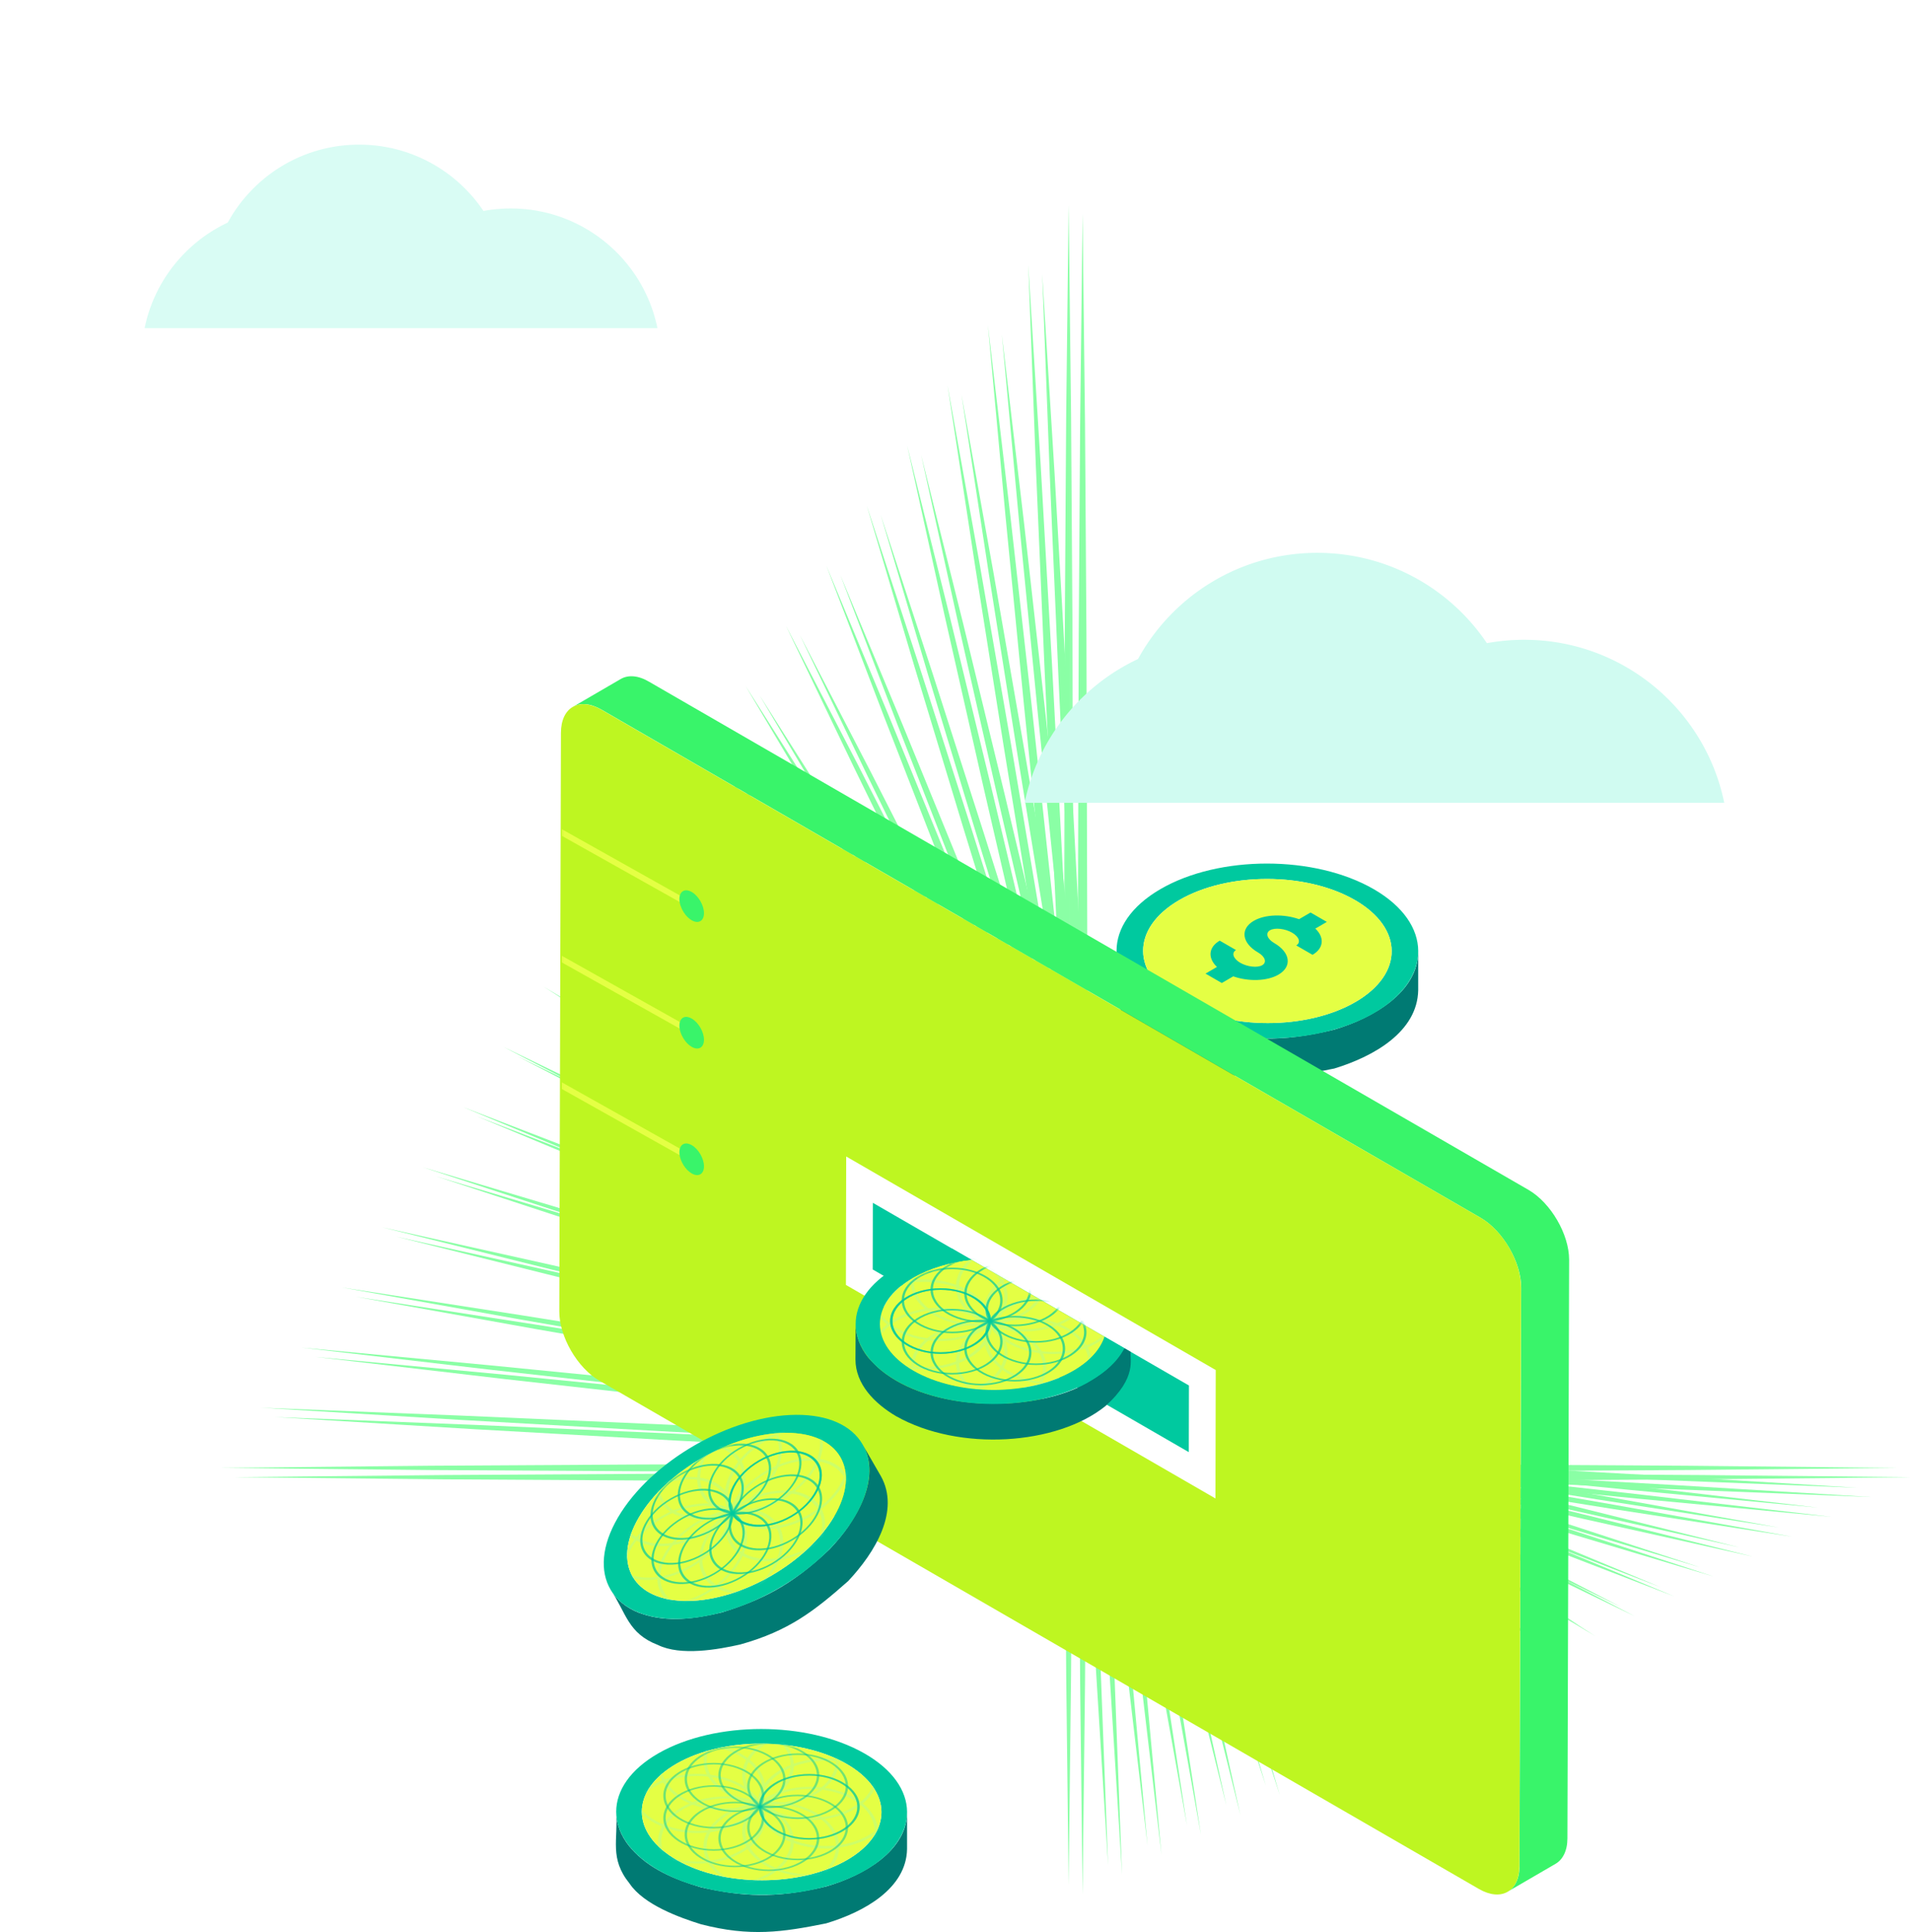 <svg width="555" height="561" viewBox="0 0 555 561" xmlns="http://www.w3.org/2000/svg" xmlns:xlink="http://www.w3.org/1999/xlink">
    <defs>
        <path id="cyc5vlntfa" d="M0 0h2.904v487.947H0z"/>
        <path d="M267.635 149.166c6.427 3.713 11.703 12.787 11.682 20.249l-.476 167.971c-.02 7.391-5.33 10.348-11.758 6.634l-255.4-147.565C5.255 192.741-.021 183.668 0 176.277L.476 8.306C.497.844 5.807-2.113 12.235 1.6l255.4 147.565z" id="zogav5ueyc"/>
        <path d="M59.322 5.814c13.642 7.752 13.713 20.301.16 28.053-13.552 7.753-35.562 7.753-49.204 0-13.641-7.752-13.713-20.3-.16-28.053 13.552-7.752 35.562-7.752 49.204 0z" id="axsrehy08e"/>
        <path id="55nuhaih5g" d="M0 0h39.419v26.059H0z"/>
        <path d="M59.322 5.814c13.642 7.752 13.713 20.301.16 28.053-13.552 7.753-35.562 7.753-49.204 0-13.641-7.752-13.713-20.3-.16-28.053 13.552-7.752 35.562-7.752 49.204 0z" id="8rjsqma4fi"/>
        <path id="36ia8pjuyk" d="M0 0h39.419v26.059H0z"/>
        <path d="M26.557 0C20.328.698 14.385 2.443 9.57 5.247c-12.819 7.452-12.752 19.521.152 26.977 12.904 7.456 33.724 7.456 46.544 0 4.814-2.8 7.808-6.25 8.99-9.86L26.557 0z" id="tbbuoa5qjm"/>
        <path id="parh96jgeo" d="M0 0h39.419v26.059H0z"/>
        <filter x="-20.4%" y="-57%" width="140.7%" height="214%" filterUnits="objectBoundingBox" id="sgw3wdlbnq">
            <feGaussianBlur stdDeviation="13.79" in="SourceGraphic"/>
        </filter>
        <filter x="-27.8%" y="-77.6%" width="155.6%" height="255.3%" filterUnits="objectBoundingBox" id="vp2nde6bkr">
            <feGaussianBlur stdDeviation="13.79" in="SourceGraphic"/>
        </filter>
    </defs>
    <g fill="none" fill-rule="evenodd">
        <g fill="#8AFFA5">
            <path d="m314.408 550.104-.707-60.993-.406-60.994-.338-121.987.334-121.987.407-60.993.71-60.994.71 60.994.407 60.993.334 121.987-.338 121.987-.406 60.994z"/>
            <path d="m325.865 544.334-3.599-58.055-3.302-58.068-6.133-116.162-5.464-116.193-2.495-58.11-2.191-58.125 3.603 58.054 3.302 58.069 6.127 116.162 5.46 116.195 2.495 58.11z"/>
            <path d="m337.322 538.564-6.49-55.112-6.197-55.143-11.925-110.333-11.265-110.404-5.397-55.227-5.096-55.257 6.494 55.11 6.196 55.142 11.921 110.335 11.26 110.404 5.396 55.228z"/>
            <path d="m348.779 532.794-9.379-52.167-9.088-52.214-17.718-104.506-17.065-104.612-8.3-52.348-8.006-52.395 9.384 52.165 9.088 52.216 17.712 104.506 17.061 104.614 8.3 52.346z"/>
            <path d="m360.235 527.023-12.264-49.217-11.978-49.285-23.508-98.675-22.868-98.827-11.206-49.466-10.916-49.534 12.269 49.215 11.98 49.285 23.502 98.676 22.862 98.828 11.206 49.466z"/>
            <path d="m371.692 521.253-15.144-46.267-14.868-46.353-29.296-92.845-28.671-93.037-14.114-46.59-13.833-46.678 15.15 46.265 14.868 46.354 29.29 92.846 28.667 93.04 14.114 46.59z"/>
            <path d="m383.149 515.483-18.02-43.314-17.754-43.42-35.082-87.012-34.478-87.254-17.024-43.712-16.752-43.821 18.024 43.31 17.754 43.422 35.076 87.014 34.474 87.254 17.026 43.713z"/>
            <path d="m394.606 509.713-20.893-40.36-20.636-40.487-40.863-81.179-40.288-81.468-19.939-40.837-19.677-40.968 20.896 40.358 20.636 40.487 40.861 81.18 40.282 81.471 19.939 40.837z"/>
            <path d="m406.062 503.943-23.759-37.405-23.514-37.554-46.645-75.346-46.099-75.683-22.856-37.961-22.607-38.115 23.762 37.402 23.515 37.555 46.641 75.35 46.095 75.684 22.855 37.962z"/>
            <path d="M417.52 498.172 390.9 463.72 364.51 429.1l-52.422-69.516-51.913-69.897-25.775-35.083-25.546-35.259 26.622 34.448 26.392 34.623 52.419 69.518 51.91 69.899 25.775 35.083z"/>
            <path d="m428.976 492.402-29.472-31.5-29.265-31.693-58.198-63.682-57.732-64.11-28.696-32.207-28.487-32.4 29.476 31.499 29.264 31.69 58.195 63.686 57.727 64.114 28.7 32.207z"/>
            <path d="m440.433 486.632-32.323-28.554-32.137-28.765-63.97-57.854-63.55-58.32-31.623-29.325-31.433-29.538 32.326 28.552 32.135 28.763 63.969 57.858 63.546 58.322 31.624 29.327z"/>
            <path d="m451.89 480.862-35.172-25.614-35.003-25.839-69.745-52.027-69.369-52.528-34.551-26.444-34.38-26.67 35.173 25.612 35.005 25.837 69.74 52.031 69.366 52.533 34.551 26.443z"/>
            <path d="m463.346 475.091-38.018-22.68-37.871-22.914-75.517-46.206-75.188-46.733-37.479-23.555-37.333-23.796 38.02 22.674 37.871 22.917 75.515 46.207 75.187 46.74 37.48 23.555z"/>
            <path d="m474.803 469.321-40.863-19.75-40.742-19.997-81.286-40.385-81.01-40.936-40.407-20.666-40.282-20.915 40.865 19.747 40.741 19.997 81.285 40.388 81.007 40.94 40.408 20.666z"/>
            <path d="m486.26 463.55-43.712-16.827-43.608-17.083-87.06-34.566-86.83-35.136-43.334-17.772-43.232-18.03 43.713 16.826 43.61 17.081 87.056 34.57 86.829 35.142 43.335 17.77z"/>
            <path d="m497.716 457.78-46.56-13.91-46.48-14.171-92.832-28.75-92.65-29.334-46.26-14.874-46.178-15.138 46.563 13.906 46.478 14.17 92.83 28.757 92.65 29.337 46.26 14.874z"/>
            <path d="m509.173 452.01-49.413-10.998-49.352-11.262-98.606-22.938-98.47-23.528-49.182-11.974-49.123-12.242 49.415 10.994 49.352 11.26 98.604 22.944 98.467 23.534 49.186 11.973z"/>
            <path d="m520.63 446.24-52.27-8.089-52.226-8.355-104.382-17.128-104.284-17.72-52.107-9.074-52.061-9.34 52.27 8.085 52.226 8.355 104.382 17.133L416.46 427.83l52.106 9.073z"/>
            <path d="m532.087 440.47-55.13-5.183-55.103-5.452-110.16-11.317-110.099-11.913-55.026-6.168L91.571 394l55.13 5.18 55.102 5.45 110.16 11.322 110.097 11.917 55.028 6.17z"/>
            <path d="m543.543 434.7-57.994-2.282-57.98-2.546-115.94-5.51-115.91-6.102-57.946-3.264-57.932-3.53 57.995 2.275 57.98 2.546 115.94 5.516 115.91 6.106 57.946 3.264z"/>
            <path d="m555 428.93-60.86.62-60.861.355-121.722.297-121.721-.293-60.861-.356-60.861-.623 60.86-.624 60.862-.356 121.721-.293 121.722.297 60.86.356z"/>
        </g>
        <g transform="translate(308.908 59.457)">
            <mask id="3jue0dkt6b" fill="#fff">
                <use xlink:href="#cyc5vlntfa"/>
            </mask>
            <path fill="#8AFFA5" mask="url(#3jue0dkt6b)" d="m1.45 487.947-.706-60.993-.406-60.994L0 243.973l.334-121.987.406-60.993.71-60.994.712 60.994.408 60.993.334 121.987-.34 121.987-.406 60.994z"/>
        </g>
        <path fill="#8AFFA5" d="m321.816 541.634-3.601-58.054-3.3-58.068-6.133-116.162-5.466-116.194-2.493-58.11-2.191-58.125 3.602 58.055 3.302 58.068 6.128 116.162 5.46 116.196 2.495 58.109z"/>
        <path fill="#8AFFA5" d="m333.272 535.864-6.49-55.111-6.196-55.143-11.925-110.334-11.265-110.403-5.397-55.226-5.097-55.26 6.495 55.11 6.196 55.143 11.92 110.336 11.26 110.403 5.397 55.228z"/>
        <path fill="#8AFFA5" d="m344.73 530.094-9.38-52.167-9.087-52.213-17.719-104.507-17.064-104.612-8.3-52.348-8.005-52.394 9.382 52.164 9.088 52.216 17.713 104.506 17.06 104.615 8.301 52.345z"/>
        <path fill="#8AFFA5" d="m356.186 524.324-12.265-49.218-11.977-49.284-23.508-98.676-22.868-98.827-11.207-49.465-10.915-49.535 12.268 49.216 11.98 49.284 23.502 98.676 22.862 98.829 11.206 49.465z"/>
        <path fill="#8AFFA5" d="m367.643 518.554-15.145-46.267-14.868-46.354-29.295-92.842-28.672-93.04-14.113-46.59-13.833-46.677 15.15 46.265 14.868 46.353 29.29 92.847 28.667 93.039 14.114 46.59z"/>
        <path fill="#8AFFA5" d="m379.1 512.783-18.021-43.314-17.754-43.42-35.081-87.012-34.479-87.254-17.023-43.711-16.753-43.822 18.025 43.31 17.754 43.423 35.077 87.013 34.473 87.254 17.025 43.714z"/>
        <path fill="#8AFFA5" d="m390.556 507.013-20.893-40.36-20.634-40.486-40.865-81.18-40.288-81.468-19.938-40.837-19.678-40.967 20.897 40.357 20.636 40.487 40.86 81.181 40.283 81.47 19.938 40.838z"/>
        <path fill="#8AFFA5" d="m402.013 501.243-23.76-37.405-23.513-37.554-46.645-75.346-46.1-75.683-22.853-37.961-22.61-38.115 23.762 37.403 23.516 37.554 46.64 75.35 46.096 75.685 22.854 37.961z"/>
        <path fill="#8AFFA5" d="m413.47 495.473-26.618-34.452L360.46 426.4l-52.423-69.516-51.912-69.897-25.776-35.083-25.545-35.258 26.621 34.448 26.392 34.623 52.419 69.517 51.91 69.899 25.776 35.083z"/>
        <path fill="#8AFFA5" d="m424.926 489.702-29.472-31.5-29.264-31.692-58.199-63.683-57.731-64.11-28.697-32.207-28.487-32.4 29.477 31.5 29.264 31.691 58.195 63.685 57.727 64.113 28.699 32.207z"/>
        <path fill="#8AFFA5" d="m436.383 483.932-32.323-28.554-32.136-28.764-63.97-57.854-63.551-58.32-31.624-29.326-31.432-29.537 32.327 28.552 32.135 28.763 63.97 57.857 63.545 58.322 31.624 29.327z"/>
        <path fill="#8AFFA5" d="m447.84 478.162-35.172-25.613-35.002-25.84-69.745-52.026-69.37-52.529-34.55-26.443-34.381-26.67 35.174 25.611 35.004 25.838 69.74 52.03 69.366 52.533 34.552 26.443z"/>
        <path fill="#8AFFA5" d="m459.297 472.392-38.019-22.68-37.87-22.916-75.515-46.204-75.19-46.733-37.481-23.556-37.331-23.795 38.02 22.674 37.873 22.916 75.513 46.208 75.186 46.739 37.48 23.555z"/>
        <path fill="#8AFFA5" d="M470.753 466.622 429.89 446.87l-40.741-19.997-81.286-40.385-81.012-40.936-40.406-20.665-40.282-20.916 40.865 19.747 40.742 19.997 81.284 40.389 81.008 40.94 40.407 20.665z"/>
        <path fill="#8AFFA5" d="m482.21 460.851-43.712-16.827-43.61-17.084-87.058-34.565L221 357.238l-43.335-17.772-43.23-18.027 43.71 16.823 43.61 17.082 87.059 34.572 86.829 35.14 43.334 17.77z"/>
        <path fill="#8AFFA5" d="m493.667 455.081-46.56-13.91-46.48-14.172-92.833-28.75-92.65-29.334-46.26-14.874-46.177-15.138 46.56 13.907 46.48 14.17 92.83 28.756 92.65 29.337 46.26 14.874z"/>
        <path fill="#8AFFA5" d="m505.124 449.311-49.413-10.999-49.353-11.262-98.606-22.938-98.469-23.528L160.1 368.61l-49.122-12.242 49.415 10.995 49.352 11.26 98.604 22.944 98.467 23.534L456 437.073z"/>
        <path fill="#8AFFA5" d="m516.58 443.54-52.27-8.088-52.226-8.355-104.382-17.129-104.284-17.72-52.106-9.073-52.062-9.34 52.27 8.085 52.226 8.355 104.382 17.132 104.282 17.725 52.107 9.072z"/>
        <path fill="#8AFFA5" d="m528.037 437.77-55.13-5.183-55.102-5.451-110.16-11.318-110.1-11.913-55.025-6.167-54.999-6.439 55.13 5.18 55.103 5.45 110.16 11.322L418.01 425.17l55.028 6.169z"/>
        <path fill="#8AFFA5" d="m539.494 432-57.995-2.282-57.98-2.545-115.94-5.51-115.91-6.105-57.946-3.261-57.93-3.531 57.993 2.276 57.981 2.545 115.94 5.516 115.91 6.107 57.945 3.263z"/>
        <path fill="#8AFFA5" d="m550.95 426.23-60.86.62-60.86.356-121.722.297-121.722-.293-60.86-.356-60.861-.624 60.86-.624 60.861-.356 121.722-.293 121.721.297 60.86.356z"/>
        <g>
            <g fill-rule="nonzero">
                <path d="M411.88 276.24v11.298c-.23 11.96-12.739 19.182-24.375 22.729-13.135 2.696-22.878 4.158-37.671.278-6.52-2.063-17.268-5.997-21.537-12.477-6.152-7.731-3.403-13.349-4.016-22.035 0 3.672 1.316 7.346 4.016 10.74.208.21.347.349.485.555 5.368 6.27 13.184 9.536 21.121 11.921 12.178 2.711 21.849 3.574 37.602-.277 11.354-3.388 24.376-10.924 24.376-22.732z" fill="#007A73"/>
                <path d="M398.963 258.184c17.155 9.912 17.243 26.007.201 35.918-17.044 9.912-44.807 9.912-61.962 0-17.154-9.911-17.245-26.005-.201-35.917 17.042-9.911 44.807-9.912 61.962 0zm-56.313 32.75c14.148 8.175 36.976 8.174 51.032 0 14.056-8.174 13.982-21.407-.167-29.582-14.148-8.174-36.976-8.174-51.032 0-14.055 8.175-13.981 21.408.167 29.582z" fill="#00C99F"/>
                <path d="M393.515 261.352c14.149 8.175 14.223 21.408.167 29.582-14.056 8.174-36.884 8.175-51.032 0-14.148-8.174-14.222-21.407-.167-29.581 14.056-8.175 36.884-8.175 51.032 0z" fill="#E4FF44"/>
                <path d="m385.343 267.695-3.337 1.94c2.688 2.559 2.485 5.697-.814 7.615l-4.728-2.731c1.398-.813.856-2.506-1.214-3.702-2.058-1.19-5.006-1.513-6.404-.7-1.41.82-.842 2.528 1.215 3.717 4.701 2.716 5.27 6.825 1.246 9.165-3.312 1.926-8.724 2.054-13.146.504l-3.325 1.933-4.727-2.73 3.325-1.935c-2.701-2.565-2.511-5.71.8-7.636l4.728 2.73c-1.384.806-.817 2.514 1.24 3.703 2.071 1.196 4.994 1.504 6.378.7 1.41-.82.856-2.506-1.215-3.703-4.714-2.723-5.27-6.84-1.246-9.179 3.3-1.919 8.724-2.04 13.16-.482l3.337-1.94 4.727 2.73z" fill="#00C99F"/>
            </g>
            <path d="m455.71 365.78-.494 168.013c0 3.655-1.381 6.221-3.454 7.408l-13.917 8.097c2.073-1.186 3.455-3.752 3.455-7.408l.494-168.012c0-7.408-5.33-16.494-11.745-20.246L174.719 206.07c-3.258-1.876-6.219-2.074-8.39-.791l13.916-8.098c2.172-1.282 5.133-1.09 8.291.791l255.43 147.564c6.414 3.752 11.744 12.838 11.744 20.246z" fill="#39F46A" fill-rule="nonzero"/>
            <g transform="translate(162.436 204.482)">
                <mask id="bcdovr19cd" fill="#fff">
                    <use xlink:href="#zogav5ueyc"/>
                </mask>
                <use fill="#BEF621" fill-rule="nonzero" xlink:href="#zogav5ueyc"/>
                <path fill="#E4FF44" fill-rule="nonzero" mask="url(#bcdovr19cd)" d="M37.738 57.06v1.93L.736 38.224v-1.93z"/>
                <path d="M38.46 54.524c1.971 1.139 3.564 3.9 3.557 6.167-.006 2.267-1.61 3.18-3.58 2.042-.884-.51-1.69-1.347-2.312-2.317-.766-1.197-1.25-2.599-1.246-3.85.003-1.252.494-2.09 1.264-2.399.625-.25 1.434-.154 2.317.357z" fill="#39F46A" fill-rule="nonzero" mask="url(#bcdovr19cd)"/>
                <path fill="#E4FF44" fill-rule="nonzero" mask="url(#bcdovr19cd)" d="M37.738 93.812v1.93L.736 74.978v-1.93z"/>
                <path d="M38.46 91.276c1.971 1.14 3.564 3.9 3.557 6.167-.006 2.267-1.61 3.181-3.58 2.042-.884-.51-1.69-1.346-2.312-2.317-.766-1.196-1.25-2.598-1.246-3.85.003-1.251.494-2.089 1.264-2.398.625-.251 1.434-.154 2.317.356z" fill="#39F46A" fill-rule="nonzero" mask="url(#bcdovr19cd)"/>
                <path fill="#E4FF44" fill-rule="nonzero" mask="url(#bcdovr19cd)" d="M37.738 130.565v1.93L.736 111.73v-1.931z"/>
                <path d="M38.46 128.029c1.971 1.139 3.564 3.9 3.557 6.167-.006 2.267-1.61 3.18-3.58 2.042-.884-.51-1.69-1.347-2.312-2.317-.766-1.197-1.25-2.598-1.246-3.85.003-1.252.494-2.09 1.264-2.398.625-.252 1.434-.155 2.317.356z" fill="#39F46A" fill-rule="nonzero" mask="url(#bcdovr19cd)"/>
            </g>
            <path fill="#FFF" fill-rule="nonzero" d="m245.755 335.808-.082 37.295L353 435.11l.081-37.29z"/>
            <path fill="#00C99F" fill-rule="nonzero" d="m253.494 349.261-.039 19.355 91.8 53.042.044-19.35z"/>
            <g>
                <path d="m250.518 419.424 5.357 9.28c5.48 9.933-1.542 21.895-9.576 30.418-9.69 8.547-17.132 14.444-31.325 18.389-6.421 1.45-17.262 3.4-23.899.136-8.803-3.384-9.171-9.323-13.802-16.161 1.74 3.015 4.582 5.4 8.447 6.884.272.073.454.12.668.223 7.455 2.56 15.53 1.476 23.288-.392 11.454-3.644 19.939-7.599 31.267-18.356 7.874-8.256 15.174-20.723 9.575-30.42z" fill="#007A73" fill-rule="nonzero"/>
                <path d="M231.17 410.823c19.025-.13 26.73 13.046 17.2 29.402-9.533 16.357-32.715 29.742-51.74 29.872-19.024.13-26.73-13.044-17.199-29.402 9.531-16.355 32.715-29.742 51.74-29.872zm-31.493 54.045c15.69-.107 34.752-11.112 42.613-24.602 7.86-13.49 1.524-24.322-14.166-24.215-15.69.108-34.752 11.113-42.613 24.603-7.86 13.49-1.524 24.322 14.166 24.214z" fill="#00C99F" fill-rule="nonzero"/>
                <g transform="rotate(-30 909.236 -104.055)">
                    <mask id="4ehz31o0lf" fill="#fff">
                        <use xlink:href="#axsrehy08e"/>
                    </mask>
                    <use fill="#E4FF44" fill-rule="nonzero" xlink:href="#axsrehy08e"/>
                    <g mask="url(#4ehz31o0lf)">
                        <g opacity=".292">
                            <path d="M53.395 4.963c-10.353 0-18.777 5.569-18.777 12.413 0 6.845 8.424 12.413 18.777 12.413 10.353 0 18.775-5.568 18.775-12.413 0-6.844-8.422-12.413-18.775-12.413m0 25.443c-10.868 0-19.71-5.845-19.71-13.03 0-7.184 8.842-13.03 19.71-13.03 10.867 0 19.708 5.846 19.708 13.03 0 7.185-8.84 13.03-19.708 13.03" fill="#95FAC2"/>
                            <path d="M48.87 13.16c-10.354 0-18.778 5.568-18.778 12.412 0 6.845 8.424 12.413 18.777 12.413 10.353 0 18.776-5.568 18.776-12.413 0-6.844-8.423-12.413-18.776-12.413m0 25.443c-10.868 0-19.71-5.845-19.71-13.03 0-7.184 8.842-13.03 19.71-13.03s19.71 5.846 19.71 13.03c0 7.185-8.842 13.03-19.71 13.03" fill="#95FAC2"/>
                            <path d="M37.611 17.48c-10.353 0-18.776 5.568-18.776 12.413 0 6.844 8.423 12.412 18.776 12.412s18.777-5.568 18.777-12.412c0-6.845-8.424-12.413-18.777-12.413m0 25.442c-10.867 0-19.71-5.845-19.71-13.03 0-7.184 8.843-13.029 19.71-13.029 10.868 0 19.71 5.845 19.71 13.03 0 7.184-8.842 13.029-19.71 13.029" fill="#95FAC2"/>
                            <path d="M24.44 15.948c-10.353 0-18.776 5.568-18.776 12.413 0 6.844 8.423 12.412 18.776 12.412 10.354 0 18.776-5.568 18.776-12.412 0-6.845-8.422-12.413-18.776-12.413m0 25.442c-10.868 0-19.71-5.845-19.71-13.03 0-7.184 8.842-13.03 19.71-13.03s19.709 5.846 19.709 13.03c0 7.185-8.841 13.03-19.71 13.03" fill="#95FAC2"/>
                            <path d="M16.114 9.402c-10.354 0-18.777 5.569-18.777 12.413 0 6.845 8.423 12.413 18.777 12.413 10.353 0 18.775-5.568 18.775-12.413 0-6.844-8.422-12.413-18.775-12.413m0 25.442c-10.869 0-19.71-5.845-19.71-13.029 0-7.185 8.841-13.03 19.71-13.03 10.867 0 19.709 5.845 19.709 13.03 0 7.184-8.842 13.029-19.71 13.029" fill="#95FAC2"/>
                            <path d="M16.114.525C5.76.525-2.663 6.093-2.663 12.938c0 6.844 8.423 12.412 18.777 12.412 10.353 0 18.775-5.568 18.775-12.412C34.89 6.093 26.467.525 16.114.525m0 25.442c-10.869 0-19.71-5.845-19.71-13.03 0-7.184 8.841-13.03 19.71-13.03 10.867 0 19.709 5.846 19.709 13.03 0 7.185-8.842 13.03-19.71 13.03" fill="#95FAC2"/>
                            <path d="M24.44-6.021C14.087-6.021 5.664-.452 5.664 6.392c0 6.845 8.423 12.413 18.776 12.413 10.354 0 18.776-5.568 18.776-12.413 0-6.844-8.422-12.413-18.776-12.413m0 25.442c-10.868 0-19.71-5.844-19.71-13.029s8.842-13.03 19.71-13.03S44.149-.793 44.149 6.392s-8.841 13.03-19.71 13.03" fill="#95FAC2"/>
                            <g transform="translate(17.902 -8.17)">
                                <mask id="fj31hvh6yh" fill="#fff">
                                    <use xlink:href="#55nuhaih5g"/>
                                </mask>
                                <path d="M19.71.617C9.355.617.932 6.185.932 13.029c0 6.845 8.423 12.413 18.776 12.413 10.354 0 18.777-5.568 18.777-12.413C38.486 6.185 30.063.617 19.71.617m0 25.442C8.842 26.059 0 20.214 0 13.029 0 5.845 8.842 0 19.71 0c10.867 0 19.709 5.845 19.709 13.03 0 7.184-8.842 13.029-19.71 13.029" fill="#95FAC2" mask="url(#fj31hvh6yh)"/>
                            </g>
                            <path d="M48.87-3.233c-10.354 0-18.778 5.569-18.778 12.413 0 6.845 8.424 12.413 18.777 12.413 10.353 0 18.776-5.568 18.776-12.413 0-6.844-8.423-12.413-18.776-12.413m0 25.443c-10.868 0-19.71-5.845-19.71-13.03S38.001-3.85 48.87-3.85 68.58 1.995 68.58 9.18s-8.842 13.03-19.71 13.03" fill="#95FAC2"/>
                            <path d="M53.395 4.963c-10.353 0-18.777 5.569-18.777 12.413 0 6.845 8.424 12.413 18.777 12.413 10.353 0 18.775-5.568 18.775-12.413 0-6.844-8.422-12.413-18.775-12.413m0 25.443c-10.868 0-19.71-5.845-19.71-13.03 0-7.184 8.842-13.03 19.71-13.03 10.867 0 19.708 5.846 19.708 13.03 0 7.185-8.84 13.03-19.708 13.03" fill="#95FAC2"/>
                        </g>
                        <g fill-opacity=".7" fill="#00C99F">
                            <path d="M48.615 9.288c-7.698 0-13.962 4.069-13.962 9.07 0 5.003 6.264 9.071 13.962 9.071 7.699 0 13.962-4.068 13.962-9.07 0-5.002-6.263-9.071-13.962-9.071m0 18.592c-8.081 0-14.655-4.271-14.655-9.521 0-5.25 6.574-9.522 14.655-9.522 8.08 0 14.655 4.271 14.655 9.522 0 5.25-6.574 9.521-14.655 9.521"/>
                            <path d="M45.25 15.277c-7.699 0-13.963 4.07-13.963 9.071 0 5.002 6.264 9.07 13.963 9.07 7.698 0 13.962-4.068 13.962-9.07 0-5.001-6.264-9.07-13.962-9.07m0 18.592c-8.081 0-14.656-4.272-14.656-9.522s6.575-9.522 14.656-9.522 14.655 4.272 14.655 9.522-6.574 9.522-14.655 9.522"/>
                            <path d="M36.878 18.434c-7.698 0-13.962 4.07-13.962 9.071 0 5.002 6.264 9.07 13.962 9.07 7.7 0 13.963-4.068 13.963-9.07 0-5.001-6.264-9.07-13.963-9.07m0 18.592c-8.08 0-14.655-4.272-14.655-9.522s6.574-9.521 14.655-9.521 14.656 4.27 14.656 9.521c0 5.25-6.575 9.522-14.656 9.522"/>
                            <path d="M27.084 17.315c-7.698 0-13.961 4.07-13.961 9.07 0 5.003 6.263 9.071 13.961 9.071 7.7 0 13.962-4.068 13.962-9.07 0-5.002-6.263-9.071-13.962-9.071m0 18.592c-8.08 0-14.655-4.271-14.655-9.521 0-5.25 6.575-9.522 14.655-9.522 8.081 0 14.656 4.272 14.656 9.522s-6.575 9.521-14.656 9.521"/>
                            <path d="M20.893 12.532c-7.698 0-13.962 4.069-13.962 9.07 0 5.002 6.264 9.07 13.962 9.07 7.699 0 13.962-4.068 13.962-9.07 0-5.001-6.263-9.07-13.962-9.07m0 18.592c-8.081 0-14.655-4.272-14.655-9.522s6.574-9.521 14.655-9.521c8.08 0 14.655 4.27 14.655 9.521 0 5.25-6.574 9.522-14.655 9.522"/>
                            <path d="M20.893 6.044c-7.698 0-13.962 4.07-13.962 9.071 0 5.002 6.264 9.07 13.962 9.07 7.699 0 13.962-4.068 13.962-9.07 0-5.002-6.263-9.07-13.962-9.07m0 18.591c-8.081 0-14.655-4.27-14.655-9.52 0-5.251 6.574-9.523 14.655-9.523 8.08 0 14.655 4.272 14.655 9.522s-6.574 9.521-14.655 9.521"/>
                            <path d="M27.084 1.26c-7.698 0-13.961 4.07-13.961 9.072 0 5.002 6.263 9.07 13.961 9.07 7.7 0 13.962-4.068 13.962-9.07 0-5.002-6.263-9.071-13.962-9.071m0 18.592c-8.08 0-14.655-4.271-14.655-9.521 0-5.25 6.575-9.522 14.655-9.522 8.081 0 14.656 4.271 14.656 9.522 0 5.25-6.575 9.521-14.656 9.521"/>
                            <path d="M36.878.141c-7.698 0-13.962 4.07-13.962 9.071 0 5.002 6.264 9.07 13.962 9.07 7.7 0 13.963-4.068 13.963-9.07 0-5.001-6.264-9.07-13.963-9.07m0 18.591c-8.08 0-14.655-4.27-14.655-9.521 0-5.25 6.574-9.522 14.655-9.522s14.656 4.272 14.656 9.522-6.575 9.521-14.656 9.521"/>
                            <path d="M45.25 3.299c-7.699 0-13.963 4.068-13.963 9.07 0 5.002 6.264 9.07 13.963 9.07 7.698 0 13.962-4.068 13.962-9.07 0-5.002-6.264-9.07-13.962-9.07m0 18.592c-8.081 0-14.656-4.272-14.656-9.522s6.575-9.521 14.656-9.521 14.655 4.27 14.655 9.521c0 5.25-6.574 9.522-14.655 9.522"/>
                            <path d="M48.615 9.288c-7.698 0-13.962 4.069-13.962 9.07 0 5.003 6.264 9.071 13.962 9.071 7.699 0 13.962-4.068 13.962-9.07 0-5.002-6.263-9.071-13.962-9.071m0 18.592c-8.081 0-14.655-4.271-14.655-9.521 0-5.25 6.574-9.522 14.655-9.522 8.08 0 14.655 4.271 14.655 9.522 0 5.25-6.574 9.521-14.655 9.521"/>
                        </g>
                    </g>
                </g>
            </g>
            <g>
                <path d="M263.43 526.22v10.715c-.221 11.342-12.283 18.19-23.502 21.555-12.665 2.557-22.059 3.943-36.322.263-6.286-1.956-16.65-5.687-20.765-11.832-5.933-7.332-3.282-12.66-3.873-20.897 0 3.482 1.268 6.967 3.873 10.186.2.199.333.33.467.526 5.176 5.945 12.711 9.043 20.364 11.305 11.742 2.571 21.067 3.389 36.256-.263 10.947-3.213 23.503-10.36 23.503-21.558z" fill="#007A73" fill-rule="nonzero"/>
                <path d="M251.17 543.16c-16.434 9.4-43.203 9.4-59.744 0-16.54-9.4-16.627-24.662-.194-34.062 16.432-9.399 43.203-9.4 59.744 0 16.54 9.399 16.625 24.662.194 34.061zm-54.49-3.005c13.64 7.753 35.651 7.752 49.204 0 13.552-7.752 13.48-20.3-.161-28.053-13.642-7.752-35.652-7.752-49.205 0-13.552 7.752-13.48 20.301.161 28.053z" fill="#00C99F" fill-rule="nonzero"/>
                <g transform="translate(186.4 506.288)">
                    <mask id="eif7vsl4zj" fill="#fff">
                        <use xlink:href="#8rjsqma4fi"/>
                    </mask>
                    <use fill="#E4FF44" fill-rule="nonzero" xlink:href="#8rjsqma4fi"/>
                    <g mask="url(#eif7vsl4zj)">
                        <g opacity=".292">
                            <path d="M53.395 4.963c-10.353 0-18.777 5.569-18.777 12.413 0 6.845 8.424 12.413 18.777 12.413 10.353 0 18.775-5.568 18.775-12.413 0-6.844-8.422-12.413-18.775-12.413m0 25.443c-10.868 0-19.71-5.845-19.71-13.03 0-7.184 8.842-13.03 19.71-13.03 10.867 0 19.708 5.846 19.708 13.03 0 7.185-8.84 13.03-19.708 13.03" fill="#95FAC2"/>
                            <path d="M48.87 13.16c-10.354 0-18.778 5.568-18.778 12.412 0 6.845 8.424 12.413 18.777 12.413 10.353 0 18.776-5.568 18.776-12.413 0-6.844-8.423-12.413-18.776-12.413m0 25.443c-10.868 0-19.71-5.845-19.71-13.03 0-7.184 8.842-13.03 19.71-13.03s19.71 5.846 19.71 13.03c0 7.185-8.842 13.03-19.71 13.03" fill="#95FAC2"/>
                            <path d="M37.611 17.48c-10.353 0-18.776 5.568-18.776 12.413 0 6.844 8.423 12.412 18.776 12.412s18.777-5.568 18.777-12.412c0-6.845-8.424-12.413-18.777-12.413m0 25.442c-10.867 0-19.71-5.845-19.71-13.03 0-7.184 8.843-13.029 19.71-13.029 10.868 0 19.71 5.845 19.71 13.03 0 7.184-8.842 13.029-19.71 13.029" fill="#95FAC2"/>
                            <path d="M24.44 15.948c-10.353 0-18.776 5.568-18.776 12.413 0 6.844 8.423 12.412 18.776 12.412 10.354 0 18.776-5.568 18.776-12.412 0-6.845-8.422-12.413-18.776-12.413m0 25.442c-10.868 0-19.71-5.845-19.71-13.03 0-7.184 8.842-13.03 19.71-13.03s19.709 5.846 19.709 13.03c0 7.185-8.841 13.03-19.71 13.03" fill="#95FAC2"/>
                            <path d="M16.114 9.402c-10.354 0-18.777 5.569-18.777 12.413 0 6.845 8.423 12.413 18.777 12.413 10.353 0 18.775-5.568 18.775-12.413 0-6.844-8.422-12.413-18.775-12.413m0 25.442c-10.869 0-19.71-5.845-19.71-13.029 0-7.185 8.841-13.03 19.71-13.03 10.867 0 19.709 5.845 19.709 13.03 0 7.184-8.842 13.029-19.71 13.029" fill="#95FAC2"/>
                            <path d="M16.114.525C5.76.525-2.663 6.093-2.663 12.938c0 6.844 8.423 12.412 18.777 12.412 10.353 0 18.775-5.568 18.775-12.412C34.89 6.093 26.467.525 16.114.525m0 25.442c-10.869 0-19.71-5.845-19.71-13.03 0-7.184 8.841-13.03 19.71-13.03 10.867 0 19.709 5.846 19.709 13.03 0 7.185-8.842 13.03-19.71 13.03" fill="#95FAC2"/>
                            <path d="M24.44-6.021C14.087-6.021 5.664-.452 5.664 6.392c0 6.845 8.423 12.413 18.776 12.413 10.354 0 18.776-5.568 18.776-12.413 0-6.844-8.422-12.413-18.776-12.413m0 25.442c-10.868 0-19.71-5.844-19.71-13.029s8.842-13.03 19.71-13.03S44.149-.793 44.149 6.392s-8.841 13.03-19.71 13.03" fill="#95FAC2"/>
                            <g transform="translate(17.902 -8.17)">
                                <mask id="mgkm3l0oyl" fill="#fff">
                                    <use xlink:href="#36ia8pjuyk"/>
                                </mask>
                                <path d="M19.71.617C9.355.617.932 6.185.932 13.029c0 6.845 8.423 12.413 18.776 12.413 10.354 0 18.777-5.568 18.777-12.413C38.486 6.185 30.063.617 19.71.617m0 25.442C8.842 26.059 0 20.214 0 13.029 0 5.845 8.842 0 19.71 0c10.867 0 19.709 5.845 19.709 13.03 0 7.184-8.842 13.029-19.71 13.029" fill="#95FAC2" mask="url(#mgkm3l0oyl)"/>
                            </g>
                            <path d="M48.87-3.233c-10.354 0-18.778 5.569-18.778 12.413 0 6.845 8.424 12.413 18.777 12.413 10.353 0 18.776-5.568 18.776-12.413 0-6.844-8.423-12.413-18.776-12.413m0 25.443c-10.868 0-19.71-5.845-19.71-13.03S38.001-3.85 48.87-3.85 68.58 1.995 68.58 9.18s-8.842 13.03-19.71 13.03" fill="#95FAC2"/>
                            <path d="M53.395 4.963c-10.353 0-18.777 5.569-18.777 12.413 0 6.845 8.424 12.413 18.777 12.413 10.353 0 18.775-5.568 18.775-12.413 0-6.844-8.422-12.413-18.775-12.413m0 25.443c-10.868 0-19.71-5.845-19.71-13.03 0-7.184 8.842-13.03 19.71-13.03 10.867 0 19.708 5.846 19.708 13.03 0 7.185-8.84 13.03-19.708 13.03" fill="#95FAC2"/>
                        </g>
                        <g fill-opacity=".5" fill="#00C99F">
                            <path d="M48.615 9.288c-7.698 0-13.962 4.069-13.962 9.07 0 5.003 6.264 9.071 13.962 9.071 7.699 0 13.962-4.068 13.962-9.07 0-5.002-6.263-9.071-13.962-9.071m0 18.592c-8.081 0-14.655-4.271-14.655-9.521 0-5.25 6.574-9.522 14.655-9.522 8.08 0 14.655 4.271 14.655 9.522 0 5.25-6.574 9.521-14.655 9.521"/>
                            <path d="M45.25 15.277c-7.699 0-13.963 4.07-13.963 9.071 0 5.002 6.264 9.07 13.963 9.07 7.698 0 13.962-4.068 13.962-9.07 0-5.001-6.264-9.07-13.962-9.07m0 18.592c-8.081 0-14.656-4.272-14.656-9.522s6.575-9.522 14.656-9.522 14.655 4.272 14.655 9.522-6.574 9.522-14.655 9.522"/>
                            <path d="M36.878 18.434c-7.698 0-13.962 4.07-13.962 9.071 0 5.002 6.264 9.07 13.962 9.07 7.7 0 13.963-4.068 13.963-9.07 0-5.001-6.264-9.07-13.963-9.07m0 18.592c-8.08 0-14.655-4.272-14.655-9.522s6.574-9.521 14.655-9.521 14.656 4.27 14.656 9.521c0 5.25-6.575 9.522-14.656 9.522"/>
                            <path d="M27.084 17.315c-7.698 0-13.961 4.07-13.961 9.07 0 5.003 6.263 9.071 13.961 9.071 7.7 0 13.962-4.068 13.962-9.07 0-5.002-6.263-9.071-13.962-9.071m0 18.592c-8.08 0-14.655-4.271-14.655-9.521 0-5.25 6.575-9.522 14.655-9.522 8.081 0 14.656 4.272 14.656 9.522s-6.575 9.521-14.656 9.521"/>
                            <path d="M20.893 12.532c-7.698 0-13.962 4.069-13.962 9.07 0 5.002 6.264 9.07 13.962 9.07 7.699 0 13.962-4.068 13.962-9.07 0-5.001-6.263-9.07-13.962-9.07m0 18.592c-8.081 0-14.655-4.272-14.655-9.522s6.574-9.521 14.655-9.521c8.08 0 14.655 4.27 14.655 9.521 0 5.25-6.574 9.522-14.655 9.522"/>
                            <path d="M20.893 6.044c-7.698 0-13.962 4.07-13.962 9.071 0 5.002 6.264 9.07 13.962 9.07 7.699 0 13.962-4.068 13.962-9.07 0-5.002-6.263-9.07-13.962-9.07m0 18.591c-8.081 0-14.655-4.27-14.655-9.52 0-5.251 6.574-9.523 14.655-9.523 8.08 0 14.655 4.272 14.655 9.522s-6.574 9.521-14.655 9.521"/>
                            <path d="M27.084 1.26c-7.698 0-13.961 4.07-13.961 9.072 0 5.002 6.263 9.07 13.961 9.07 7.7 0 13.962-4.068 13.962-9.07 0-5.002-6.263-9.071-13.962-9.071m0 18.592c-8.08 0-14.655-4.271-14.655-9.521 0-5.25 6.575-9.522 14.655-9.522 8.081 0 14.656 4.271 14.656 9.522 0 5.25-6.575 9.521-14.656 9.521"/>
                            <path d="M36.878.141c-7.698 0-13.962 4.07-13.962 9.071 0 5.002 6.264 9.07 13.962 9.07 7.7 0 13.963-4.068 13.963-9.07 0-5.001-6.264-9.07-13.963-9.07m0 18.591c-8.08 0-14.655-4.27-14.655-9.521 0-5.25 6.574-9.522 14.655-9.522s14.656 4.272 14.656 9.522-6.575 9.521-14.656 9.521"/>
                            <path d="M45.25 3.299c-7.699 0-13.963 4.068-13.963 9.07 0 5.002 6.264 9.07 13.963 9.07 7.698 0 13.962-4.068 13.962-9.07 0-5.002-6.264-9.07-13.962-9.07m0 18.592c-8.081 0-14.656-4.272-14.656-9.522s6.575-9.521 14.656-9.521 14.655 4.27 14.655 9.521c0 5.25-6.574 9.522-14.655 9.522"/>
                            <path d="M48.615 9.288c-7.698 0-13.962 4.069-13.962 9.07 0 5.003 6.264 9.071 13.962 9.071 7.699 0 13.962-4.068 13.962-9.07 0-5.002-6.263-9.071-13.962-9.071m0 18.592c-8.081 0-14.655-4.271-14.655-9.521 0-5.25 6.574-9.522 14.655-9.522 8.08 0 14.655 4.271 14.655 9.522 0 5.25-6.574 9.521-14.655 9.521"/>
                        </g>
                    </g>
                </g>
            </g>
            <g transform="translate(255.538 365.786)">
                <mask id="pogyiqi2pn" fill="#fff">
                    <use xlink:href="#tbbuoa5qjm"/>
                </mask>
                <use fill="#E4FF44" fill-rule="nonzero" xlink:href="#tbbuoa5qjm"/>
                <g mask="url(#pogyiqi2pn)">
                    <g opacity=".292">
                        <path d="M12.843 31.203c10.353 0 18.777-5.568 18.777-12.413 0-6.845-8.424-12.413-18.777-12.413-10.353 0-18.775 5.568-18.775 12.413 0 6.845 8.422 12.413 18.775 12.413m0-25.442c10.869 0 19.71 5.844 19.71 13.03 0 7.184-8.841 13.029-19.71 13.029-10.867 0-19.708-5.845-19.708-13.03S1.976 5.76 12.843 5.76" fill="#95FAC2"/>
                        <path d="M17.369 23.007c10.353 0 18.777-5.568 18.777-12.413 0-6.844-8.424-12.413-18.777-12.413-10.353 0-18.776 5.569-18.776 12.413 0 6.845 8.423 12.413 18.776 12.413m0-25.442c10.868 0 19.71 5.844 19.71 13.029 0 7.184-8.842 13.03-19.71 13.03S-2.34 17.778-2.34 10.594c0-7.185 8.841-13.03 19.709-13.03" fill="#95FAC2"/>
                        <path d="M28.627 18.687c10.354 0 18.777-5.569 18.777-12.413 0-6.845-8.423-12.413-18.777-12.413C18.274-6.139 9.85-.57 9.85 6.274c0 6.844 8.424 12.413 18.777 12.413m0-25.442c10.868 0 19.71 5.844 19.71 13.029s-8.842 13.03-19.71 13.03S8.918 13.459 8.918 6.274s8.841-13.03 19.71-13.03" fill="#95FAC2"/>
                        <path d="M41.799 20.219c10.352 0 18.776-5.569 18.776-12.413 0-6.845-8.424-12.413-18.776-12.413-10.354 0-18.777 5.568-18.777 12.413 0 6.844 8.423 12.413 18.777 12.413m0-25.443c10.867 0 19.709 5.845 19.709 13.03 0 7.184-8.842 13.03-19.71 13.03-10.867 0-19.709-5.846-19.709-13.03 0-7.185 8.842-13.03 19.71-13.03" fill="#95FAC2"/>
                        <path d="M50.125 26.764c10.353 0 18.776-5.568 18.776-12.412 0-6.845-8.423-12.413-18.776-12.413S31.349 7.507 31.349 14.352c0 6.844 8.423 12.412 18.776 12.412m0-25.442c10.868 0 19.709 5.845 19.709 13.03 0 7.184-8.841 13.03-19.71 13.03-10.867 0-19.708-5.846-19.708-13.03 0-7.185 8.841-13.03 19.709-13.03" fill="#95FAC2"/>
                        <path d="M50.125 35.642c10.353 0 18.776-5.569 18.776-12.413s-8.423-12.413-18.776-12.413-18.776 5.569-18.776 12.413 8.423 12.413 18.776 12.413m0-25.442c10.868 0 19.709 5.844 19.709 13.029s-8.841 13.03-19.71 13.03c-10.867 0-19.708-5.845-19.708-13.03s8.841-13.03 19.709-13.03" fill="#95FAC2"/>
                        <path d="M41.799 42.188c10.352 0 18.776-5.57 18.776-12.414 0-6.844-8.424-12.412-18.776-12.412-10.354 0-18.777 5.568-18.777 12.412 0 6.845 8.423 12.414 18.777 12.414m0-25.443c10.867 0 19.709 5.845 19.709 13.03 0 7.184-8.842 13.03-19.71 13.03-10.867 0-19.709-5.846-19.709-13.03 0-7.185 8.842-13.03 19.71-13.03" fill="#95FAC2"/>
                        <g transform="rotate(180 24.168 22.168)">
                            <mask id="2stedtx7np" fill="#fff">
                                <use xlink:href="#parh96jgeo"/>
                            </mask>
                            <path d="M19.71.617C9.355.617.932 6.185.932 13.029c0 6.845 8.423 12.413 18.776 12.413 10.354 0 18.777-5.568 18.777-12.413C38.486 6.185 30.063.617 19.71.617m0 25.442C8.842 26.059 0 20.214 0 13.029 0 5.845 8.842 0 19.71 0c10.867 0 19.709 5.845 19.709 13.03 0 7.184-8.842 13.029-19.71 13.029" fill="#95FAC2" mask="url(#2stedtx7np)"/>
                        </g>
                        <path d="M17.369 39.4c10.353 0 18.777-5.57 18.777-12.413 0-6.845-8.424-12.413-18.777-12.413-10.353 0-18.776 5.568-18.776 12.413 0 6.844 8.423 12.412 18.776 12.412m0-25.442c10.868 0 19.71 5.845 19.71 13.03 0 7.184-8.842 13.029-19.71 13.029S-2.34 34.171-2.34 26.986c0-7.184 8.841-13.03 19.709-13.03" fill="#95FAC2"/>
                        <path d="M12.843 31.203c10.353 0 18.777-5.568 18.777-12.413 0-6.845-8.424-12.413-18.777-12.413-10.353 0-18.775 5.568-18.775 12.413 0 6.845 8.422 12.413 18.775 12.413m0-25.442c10.869 0 19.71 5.844 19.71 13.03 0 7.184-8.841 13.029-19.71 13.029-10.867 0-19.708-5.845-19.708-13.03S1.976 5.76 12.843 5.76" fill="#95FAC2"/>
                    </g>
                    <g fill="#00C99F" fill-opacity=".7">
                        <path d="M17.623 26.879c7.699 0 13.962-4.07 13.962-9.071 0-5.002-6.263-9.07-13.962-9.07-7.698 0-13.961 4.068-13.961 9.07 0 5.002 6.263 9.07 13.961 9.07m0-18.592c8.081 0 14.656 4.272 14.656 9.522s-6.575 9.522-14.656 9.522c-8.08 0-14.655-4.272-14.655-9.522s6.575-9.522 14.655-9.522"/>
                        <path d="M20.989 20.89c7.698 0 13.962-4.07 13.962-9.072 0-5.001-6.264-9.07-13.962-9.07-7.699 0-13.962 4.069-13.962 9.07 0 5.002 6.263 9.071 13.962 9.071m0-18.592c8.08 0 14.655 4.271 14.655 9.521 0 5.25-6.574 9.522-14.655 9.522-8.082 0-14.656-4.271-14.656-9.522 0-5.25 6.574-9.521 14.656-9.521"/>
                        <path d="M29.36 17.732c7.699 0 13.962-4.07 13.962-9.07 0-5.003-6.263-9.071-13.962-9.071S15.398 3.659 15.398 8.66c0 5.002 6.263 9.071 13.962 9.071m0-18.592c8.081 0 14.655 4.271 14.655 9.521 0 5.25-6.574 9.522-14.655 9.522S14.704 13.912 14.704 8.66c0-5.25 6.575-9.521 14.656-9.521"/>
                        <path d="M39.154 18.852c7.698 0 13.962-4.07 13.962-9.071 0-5.002-6.264-9.07-13.962-9.07-7.7 0-13.962 4.068-13.962 9.07 0 5.001 6.263 9.07 13.962 9.07m0-18.592c8.08 0 14.655 4.272 14.655 9.522s-6.574 9.522-14.655 9.522c-8.08 0-14.656-4.272-14.656-9.522S31.073.259 39.154.259"/>
                        <path d="M45.345 23.635c7.699 0 13.962-4.07 13.962-9.071 0-5.002-6.263-9.07-13.962-9.07-7.698 0-13.961 4.068-13.961 9.07 0 5.002 6.263 9.071 13.961 9.071m0-18.592c8.081 0 14.656 4.271 14.656 9.521 0 5.25-6.575 9.522-14.656 9.522-8.08 0-14.655-4.271-14.655-9.522 0-5.25 6.575-9.521 14.655-9.521"/>
                        <path d="M45.345 30.122c7.699 0 13.962-4.069 13.962-9.07 0-5.002-6.263-9.071-13.962-9.071-7.698 0-13.961 4.069-13.961 9.07 0 5.002 6.263 9.071 13.961 9.071m0-18.592c8.081 0 14.656 4.271 14.656 9.521 0 5.25-6.575 9.522-14.656 9.522-8.08 0-14.655-4.271-14.655-9.522 0-5.25 6.575-9.52 14.655-9.52"/>
                        <path d="M39.154 34.906c7.698 0 13.962-4.07 13.962-9.072 0-5.001-6.264-9.07-13.962-9.07-7.7 0-13.962 4.069-13.962 9.07 0 5.002 6.263 9.072 13.962 9.072m0-18.593c8.08 0 14.655 4.272 14.655 9.521 0 5.251-6.574 9.523-14.655 9.523-8.08 0-14.656-4.272-14.656-9.523 0-5.25 6.575-9.52 14.656-9.52"/>
                        <path d="M29.36 36.025c7.699 0 13.962-4.07 13.962-9.07 0-5.002-6.263-9.071-13.962-9.071s-13.962 4.069-13.962 9.07c0 5.002 6.263 9.071 13.962 9.071m0-18.592c8.081 0 14.655 4.271 14.655 9.522 0 5.25-6.574 9.521-14.655 9.521s-14.656-4.271-14.656-9.521c0-5.25 6.575-9.522 14.656-9.522"/>
                        <path d="M20.989 32.868c7.698 0 13.962-4.069 13.962-9.07 0-5.002-6.264-9.071-13.962-9.071-7.699 0-13.962 4.069-13.962 9.07 0 5.002 6.263 9.071 13.962 9.071m0-18.592c8.08 0 14.655 4.271 14.655 9.521 0 5.25-6.574 9.522-14.655 9.522-8.082 0-14.656-4.271-14.656-9.522 0-5.25 6.574-9.521 14.656-9.521"/>
                        <path d="M17.623 26.879c7.699 0 13.962-4.07 13.962-9.071 0-5.002-6.263-9.07-13.962-9.07-7.698 0-13.961 4.068-13.961 9.07 0 5.002 6.263 9.07 13.961 9.07m0-18.592c8.081 0 14.656 4.272 14.656 9.522s-6.575 9.522-14.656 9.522c-8.08 0-14.655-4.272-14.655-9.522s6.575-9.522 14.655-9.522"/>
                    </g>
                </g>
            </g>
            <path d="M326.57 391.486c-2.275 4.232-5.595 6.908-9.79 9.432-12.966 8.192-39.854 9.613-56.463 0-5.088-2.996-6.7-5.244-8.147-6.7-2.463-3.1-3.663-6.45-3.663-9.796l-.063 10.299c0 7.185 5.542 12.809 11.81 16.499 18.417 10.386 46.69 8.392 60.758-2.911 9.468-8.465 6.964-13.78 7.39-15.765l-1.832-1.058z" fill="#007A73" fill-rule="nonzero"/>
            <path d="M320.794 388.15c-1.183 3.61-4.176 7.06-8.99 9.86-12.82 7.456-33.64 7.456-46.544 0-12.904-7.456-12.971-19.525-.152-26.978 4.815-2.803 10.758-4.548 16.987-5.246l-5.66-3.268c-5.964 1.08-11.617 2.883-16.327 5.625-15.545 9.04-15.462 23.717.184 32.757 15.645 9.039 40.967 9.039 56.512 0 4.71-2.739 7.806-6.02 9.648-9.482l-5.658-3.268z" fill="#00C99F" fill-rule="nonzero"/>
        </g>
        <g fill="#D0FBF1">
            <path d="M84.987 0c20.528 0 38.62 10.411 49.263 26.232a59.619 59.619 0 0 1 10.82-.985c28.686 0 52.614 20.33 58.108 47.339H0c3.77-18.53 16.216-33.917 32.923-41.751C42.985 12.462 62.528 0 84.987 0z" filter="url(#sgw3wdlbnq)" transform="translate(297.58 160.527)"/>
        </g>
        <g opacity=".8" fill="#D0FBF1">
            <path d="M62.298 0c15.048 0 28.31 7.644 36.111 19.259a43.66 43.66 0 0 1 7.932-.723c21.028 0 38.567 14.925 42.595 34.755H0C2.763 39.686 11.887 28.39 24.134 22.638 31.509 9.15 45.834 0 62.298 0z" filter="url(#vp2nde6bkr)" transform="translate(42 42)"/>
        </g>
    </g>
</svg>
